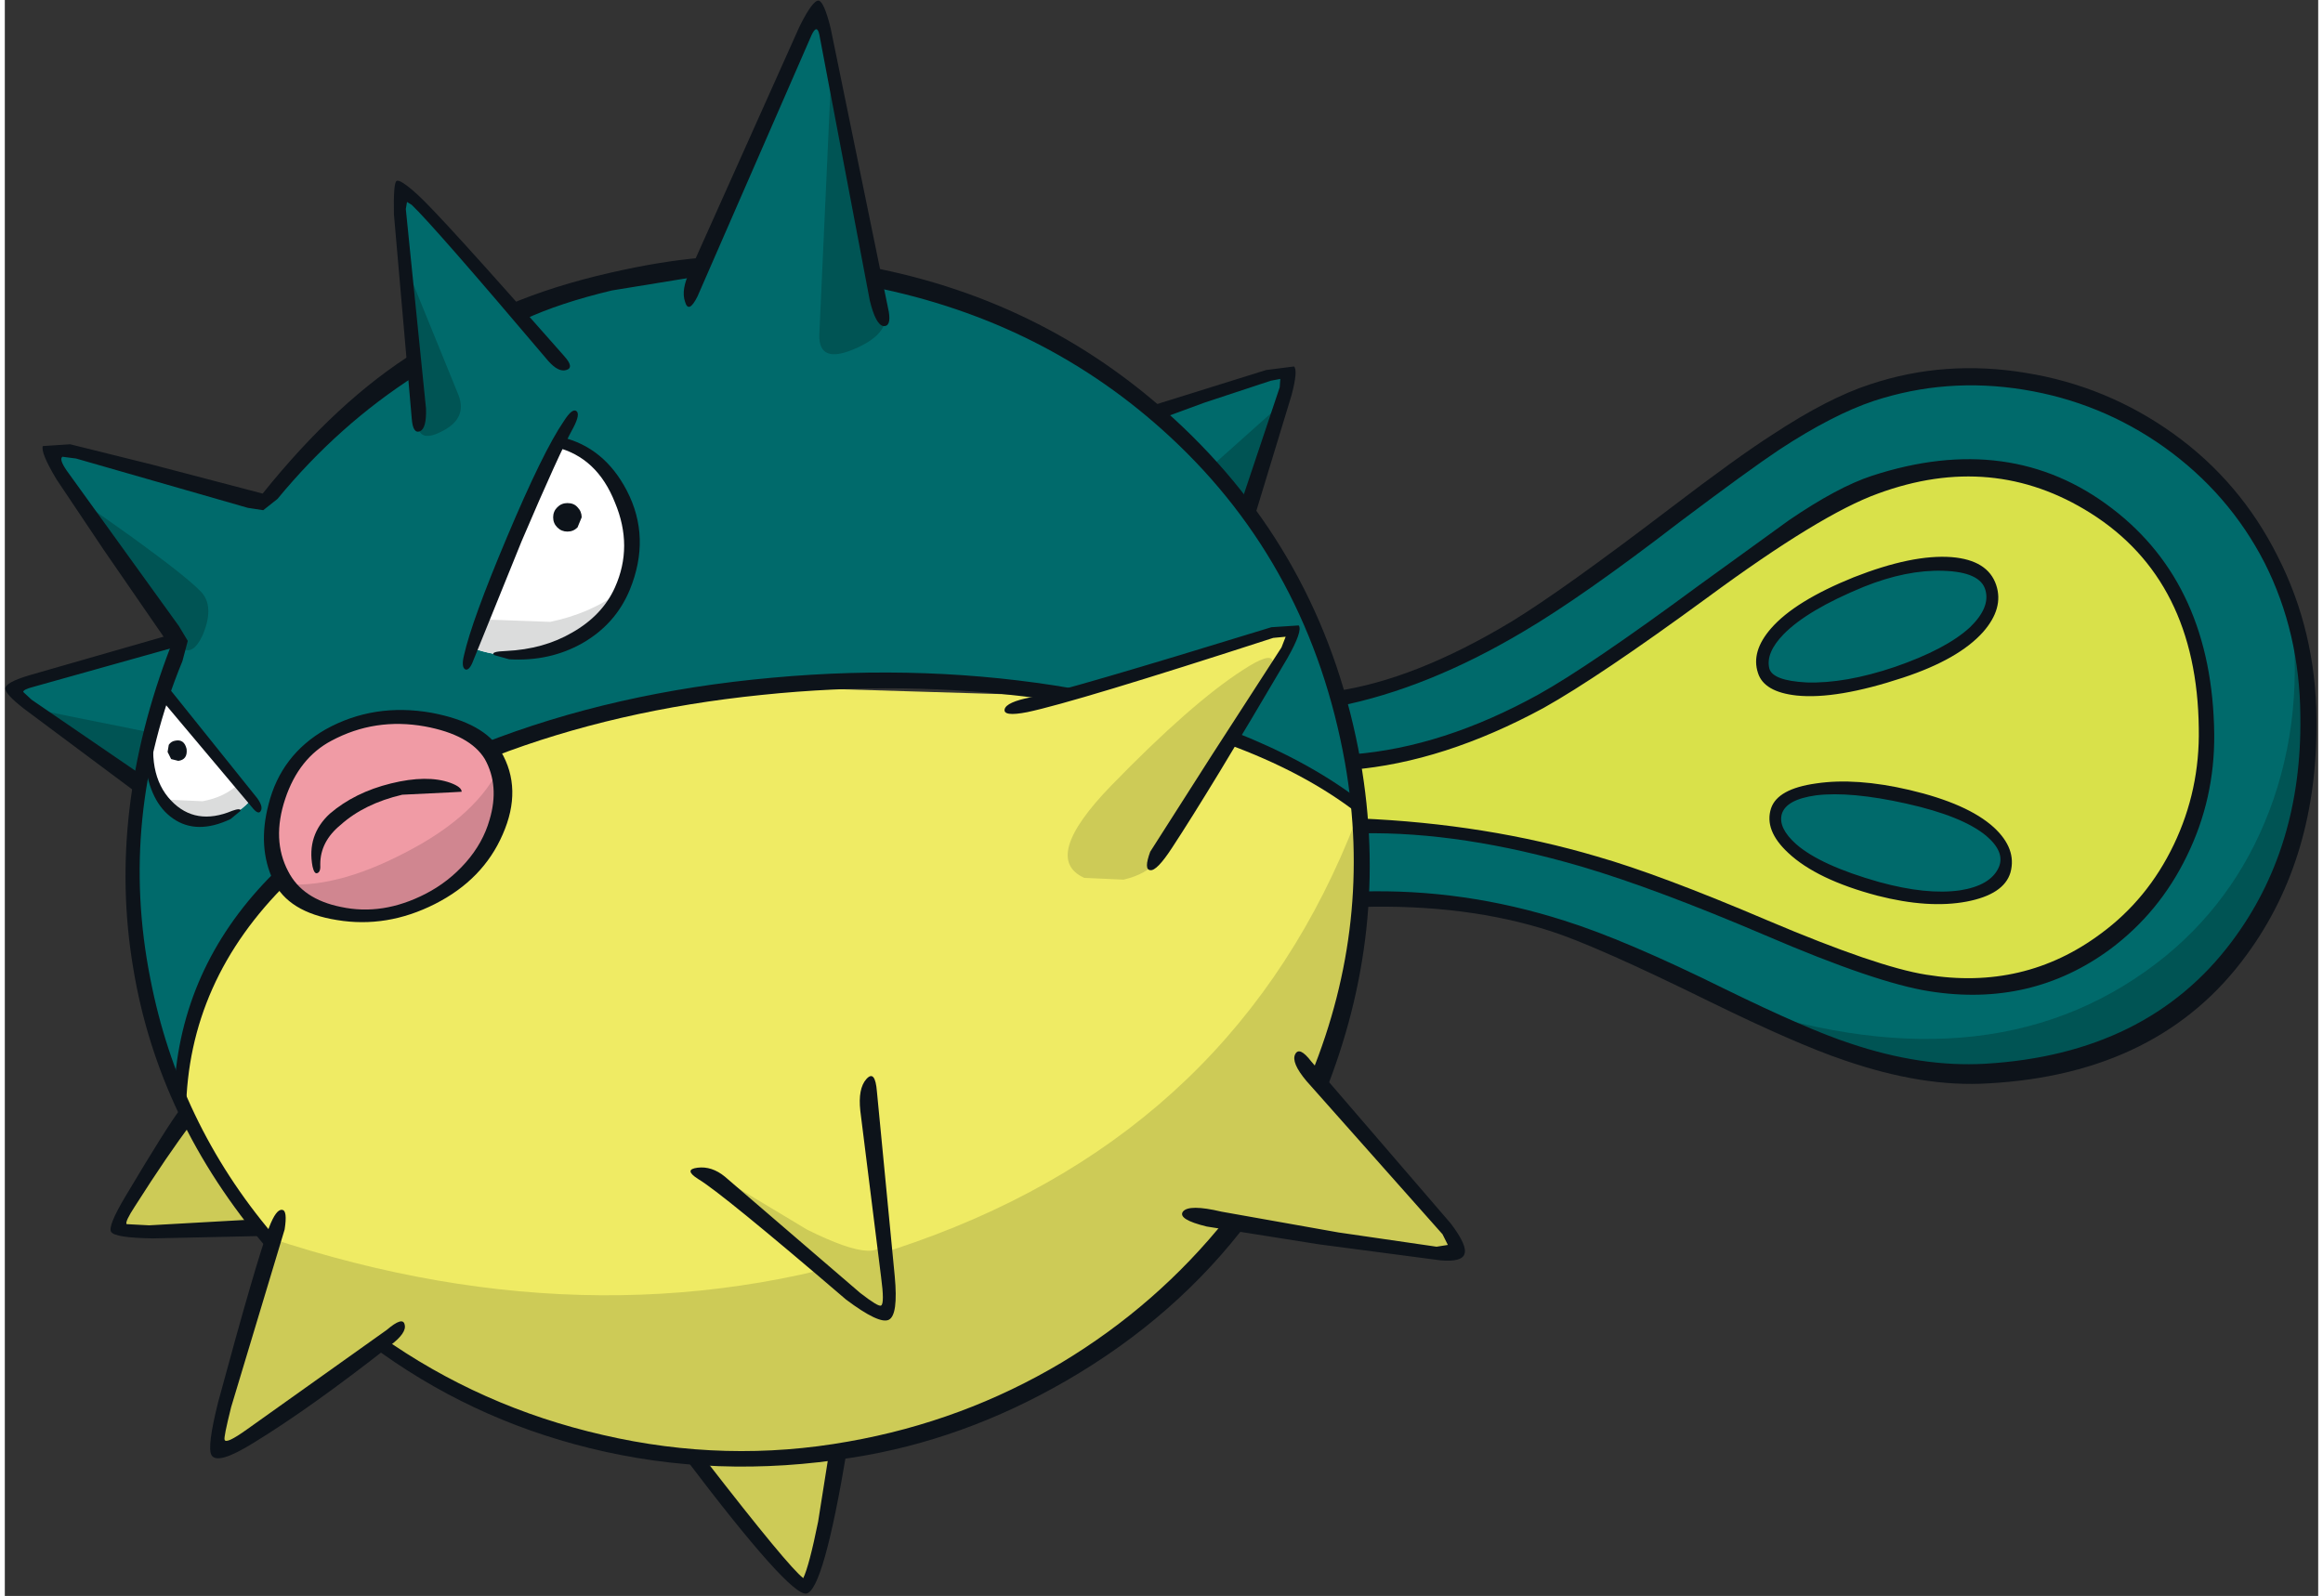 <svg xmlns="http://www.w3.org/2000/svg" width="195" height="134" viewBox="-0.05 -0.05 194.7 134.35"><rect x="-0.05" y="-0.05" width="194.7" height="134.35" fill="#333333" stroke="none"/><path fill="#006a6b" d="M193.65 60.25q.15 11.65-6.3 19.75-7.3 9.25-20.7 10-5.85.35-12.35-2-3.05-1.1-11.7-5.25-16.1-7.8-29.35-7.25l-2.45-16.35q11.25-1.85 25.75-12.55l10.65-7.95q5.75-4.05 9.9-5.4 12.9-4.25 24.4 3.6 11.95 8.2 12.15 23.4"/><path fill="#d9e14a" d="M185.1 61.25q.15 11-8 17.4-8.35 6.55-19.35 3-3.2-1-8.6-3.35l-9.25-3.85q-12.2-4.55-25.8-5.15l-.75-5.05q10.9-.9 24.8-10.8l10.2-7.45q5.45-3.8 9.1-5 12-3.9 20.15 3 7.4 6.25 7.5 17.25"/><path fill="#006a6b" d="M163.25 47.4q3.25.15 3.9 2.1 1.15 3.4-7.5 7.05-3.5 1.45-7.3 1.45-3.65 0-4.35-1.3-.9-1.6 1.3-3.8 2.35-2.4 7.15-4.2 3.8-1.4 6.8-1.3M164 75.55q-2.6.2-6.3-.8-4.15-1.15-6.6-2.95-2.55-1.85-1.95-3.45.8-2.1 5.2-2 2.9.1 6.2.95 5.1 1.35 6.95 3.15 1.55 1.5.6 3.1-1.05 1.8-4.1 2M96.3 34.85l6.6-2.25q4.95-1.65 5.15-1.3.25.45-3.85 12 8.05 10.85 9.5 24.4-9.7-7.15-26.3-9.45-16-2.2-32.25.9-17 3.25-27.7 11.3-11.9 8.95-12.7 21.7Q10.7 82.8 10.7 72.9q0-3.4.55-7.1L1.55 59l-.9-.95q0-.4 1.5-.75l12.65-3.55-10.05-13.9q-.95-1.35-.85-1.8.1-.45 1.45-.2 1.6.3 16.2 4.6 5.45-6.9 13-11.7-1.25-11.3-1.35-13.2-.05-1.15.3-1.3.25-.1 1.05.6 1.85 1.75 8.55 9.55 7.35-2.95 15.5-3.6l9-20.45q.9-1.7 1.35.4l3.95 20.8Q86 26.1 96.3 34.85"/><path fill="#efeb64" d="m105.3 59-1.85 3.25q5.75 2.15 10.25 5.45l.3 5.4q0 9.4-3.6 18.1l10.9 12.35q1.05 1.2.9 1.6l-1.75.25-6.85-.95-10-1.7q-6.1 7.75-14.75 12.75-8.8 5.1-18.9 6.55l-1.25 6.9q-.95 4.45-1.35 4.5-.6.05-4.3-4.55L58 122.4q-14.75-1.2-26.35-9.5l-11.05 7.8q-2.1 1.55-2.5 1-.3-.5.4-3.4 2.8-10.5 3.95-13.85l-1.3-1.6-8.65.8-2.8-.4q-.3-.35.8-2.05l5.05-7.3-.8-1.75q1.25-19.4 26.2-29Q51.75 59 64.7 57.8l24.6.75 7.9-2.5 9.35-3q1.4-.3 1.7 0 .35.4-.65 2.05l-2.3 3.9"/><path fill="#fff" d="M46.45 37.3q3.55.85 5.2 4.55 1.75 3.8.1 7.75-1.5 3.6-5.45 4.95-3.65 1.2-7-.05l7.15-17.2M13.1 57.55l7.5 9.8q-1.35 1.5-3.25 1.7-1.9.2-3.3-1.05-3.6-3-.95-10.45"/><path fill="#f09ba5" d="M27.2 61.85q3.9-2.05 8.3-1.2 3.95.75 5.25 2.95 1.65 2.9.15 6.5-1.55 3.65-5.35 5.55-3.7 1.85-7.35 1.15-3.55-.7-4.85-3.3-1.5-2.85-.25-6.5t4.1-5.15"/><path fill="#005454" d="M181.85 80.4q6.3-5.2 9.05-13.2 2.8-8.2 1.2-17.7 1.85 9.25 1.9 11.3.1 11.6-6.5 19.75-7.5 9.25-20.95 10.05-5.35.3-10.6-1.55L145.8 84.6q22 7.25 36.05-4.2"/><path fill="#cdcb57" d="M113.7 68.9q.65 5.8-.45 12.2-.9 5.45-2.85 10.1l10.9 12.35q1.05 1.2.9 1.6l-1.75.25-6.85-.95-10-1.7q-6.1 7.75-14.75 12.75-8.8 5.1-18.9 6.55l-1.25 6.9q-.95 4.45-1.35 4.5-.6.05-4.3-4.55L58 122.4q-14.75-1.2-26.35-9.5l-11.05 7.8q-2.1 1.55-2.5 1-.3-.5.4-3.4 2.8-10.5 3.95-13.85l-.25-.3q28.6 9.5 54.4.35 27.1-9.6 37.1-35.6"/><path fill="#efeb64" d="m72.3 91.9 1.1 7.3.95 7.7q.25 3.35-.05 3.65-.35.4-2.65-1.35L59.5 98.8l12.8-6.9"/><path fill="#cdcb57" d="m12.3 98.1 3.1-4.1 5.7 9.5-11.65-.45q-.2-.7 2.85-4.95M96.95 72.4q-.9 1.15-2.85 1.6l-3.3-.15q-3.65-1.65 2.25-7.75 6.75-6.95 11.1-9.75 4.6-3 .8 2.85-5.4 8.15-8 13.2M74.1 110.3q-1.2.55-7.85-5.4l-6.45-6.05 7.65 4.6q6.9 3.45 6.5.25 1 6.2.15 6.6"/><path fill="#005454" d="m101.35 39.35 6.1-5.45-2.9 9.4-3.2-3.95M74.05 26.2q.35 1.9-2.65 3.15-2.95 1.25-2.9-1.2l1-22 4.55 20.05M6.4 42.15l4.3 3.05q4.55 3.3 5.75 4.55 1.15 1.2.2 3.55-1 2.3-2.25.8-1.7-2-5-7.15l-3-4.8M2.45 59.65l9.7 1.95-.95 4.3-8.75-6.25M33.55 21.95l4.6 11.3q.7 1.9-1.3 2.95-2 1.1-2.15-.5l-1.15-13.75"/><path fill="#d08690" d="M23.15 74.35q4.5.5 10.45-2.6 6.25-3.2 8.15-7.55l-.15 4.05q-1.1 4.55-5.55 7.25-3.2 1.9-6.9 1.55-3.65-.4-6-2.7"/><path fill="#dbdcdc" d="m39.3 54.5 1-2.4 5.55.2q3.35-.7 5.8-2.5-1.6 3.5-5.5 4.75-3.55 1.15-6.85-.05M13.3 67.25l3.3.15q1.85-.35 2.95-1.4l1.05 1.35q-1.6 1.75-3.75 1.7-2.15 0-3.55-1.8"/><path fill="#0d131a" d="m113.7 67.1.25.8q.05.65-.1.55-4.5-3.5-11.1-5.9l.65-1q6 2.35 10.3 5.55M89.8 57.9q-1.9.4-2.7.85-11.45-1.55-23.45-.3-12.3 1.25-22.55 5.2l-.95-1.1Q51.2 58.2 64.55 57q13.1-1.2 25.25.9M14.3 90.45q1-10.05 8.8-17.5l.7 1.25q-8.45 8.3-8.6 19.3-1-2.2-.9-3.05"/><path fill="#0d131a" d="M170.1 31.35q6.75 1.1 12.35 5.1 5.65 4.05 8.8 10.35 3.2 6.3 3.25 13.65.15 11.65-5.85 19.85-7.3 10.05-21.75 10.85-5.5.35-12.15-1.95-4-1.35-11.35-4.95-9.45-4.65-13.3-5.9-7.1-2.3-16-2.05-.2 0-.2-.65t.2-.65q8.65-.25 17.1 2.45 5.1 1.6 13.5 5.75 7.05 3.45 10.6 4.6 5.95 2 11.3 1.7 13.65-.8 20.75-10.25 5.95-7.9 5.8-19-.05-7.05-3-12.9-3-5.85-8.45-9.75-5.35-3.8-11.85-4.85-6.5-1.05-12.6.95-3.45 1.15-7.95 4.1-2.55 1.7-8.4 6.1-8.25 6.35-13.2 9.25-8 4.75-15.5 6.25-.35.05-.5-.55-.15-.65.15-.7 6.75-.95 14.95-5.9 4.25-2.6 13.3-9.5 5.7-4.35 8.6-6.2 4.7-3.1 8.25-4.25 6.3-2.1 13.15-.95"/><path fill="#0d131a" d="M165.35 52.75q1.7-1.65 1.3-3.1-.4-1.55-3.55-1.65-3.1-.1-6.7 1.35-4.75 1.95-6.75 4-1.5 1.55-1.2 2.85.25 1.05 3.15 1.2 3.25.1 7.4-1.3 4.35-1.5 6.35-3.35m-1.55-5.9q3.05.25 3.75 2.35.65 1.95-1.1 3.95-2.05 2.3-6.75 3.85-5.6 1.85-8.95 1.5-2.75-.3-3.25-1.9-.6-1.8 1.1-3.75 2-2.3 6.95-4.3 4.95-1.95 8.25-1.7M167.75 73q.6-1.3-1.05-2.7-2-1.65-6.7-2.7-4.7-1.05-7.6-.7-2.55.35-2.9 1.6-.3 1.15 1.2 2.5 2.05 1.8 7 3.2 4 1.1 6.8.7 2.55-.4 3.25-1.9m1 .4q-.55 1.85-3.7 2.45-3.2.6-7.5-.5-5.1-1.35-7.5-3.6-2.05-1.9-1.45-3.75.55-1.65 3.8-2.1 3.35-.5 7.85.55 4.9 1.15 7.1 3.15 1.95 1.8 1.4 3.8M42.25 25.65q3.85-1.65 8.7-2.75 4.15-.95 7.6-1.25-.25.3-.75 1.65l-6.75 1.1q-4.4 1.05-7.4 2.45l-1.4-1.2M71.3 122.65q-11.45 1.85-22.15-.8-10.15-2.5-18.45-8.7l.85-.75q8.45 6 18.75 8.35 10.35 2.4 20.65.55 9.65-1.7 17.95-6.65 8.05-4.85 13.85-12.1l.95.05 1 .05q-6.1 8.15-15.45 13.55-8.65 5-17.95 6.45M114.05 64q2.5 14.3-3.05 28.1l-1.1-1.7q5.2-12.8 2.85-26.2-2.95-16.55-14.7-27.45Q87.55 27 72.95 24.1l-.35-1.7Q88 25.3 99.15 35.95q11.95 11.4 14.9 28.05M8.25 46.2 4.3 40.3q-1.35-2.25-1.15-2.8l2.3-.15 6.85 1.7 9.35 2.45q6.3-7.85 12.9-11.95v2q-6.5 4.15-11.65 10.4l-1.2.95-1.3-.2-14.45-4.15-1.15-.15q-.3.2.35 1.15l9.45 13.1.75 1.25-.45 1.7q-5.4 13.15-2.7 26.75 2.35 12.1 10.3 21.5l-.55 1.1q-9.1-10.7-11.2-23.55-2.2-13.1 3.15-27l-5.65-8.2"/><path fill="#0d131a" d="M185.9 61.75q.05 5.45-2.3 10.25-2.3 4.75-6.45 7.85-6.65 4.9-15.2 3.55-4.5-.7-13.8-4.7-9.25-3.95-15.5-5.8-10.1-2.95-18.45-2.8-.2 0-.3-.6-.1-.65.1-.65 10.65.45 19.95 3.2 5.25 1.5 14.4 5.4 9.2 3.9 13.3 4.55 8.25 1.35 14.7-3.45 3.95-2.9 6.15-7.5t2.1-9.8q-.15-12.45-9.1-18.1-8.25-5.2-17.9-1.65-4.85 1.75-14.35 8.75-9.15 6.7-13.8 9.3-8.4 4.55-16.15 5.2-.2.05-.15-.6.05-.65.25-.7 7.6-.6 15.65-5.05 4.3-2.4 13.45-9.15l7.6-5.5q4.1-2.8 7-3.75 11.65-3.8 20.2 2.75 8.45 6.45 8.6 19M106.55 52.75l2.3-.15q.35.45-.95 2.75-6.55 11.15-9.7 15.95-1.3 2-1.85 1.9-.55-.05 0-1.55l5.2-8.15 5.85-9.05.35-.9-1.05.1Q90.05 59.05 86 59.9q-2.05.4-1.9-.25.15-.6 2.2-1 2.7-.5 20.25-5.9M96.4 34.8l-.55-.5 10.25-3.2 2.35-.3q.35.3-.2 2.4l-3.3 10.85-.6-.5q-.5-.7-.45-1l3.35-10 .05-.7-.8.15-5.6 1.85-3.8 1.4-.7-.45M68.45 0q.45.1 1 2.3l4.9 23.9q.2 1.25-.45 1.2-.65-.1-1.15-2.15L68.5 2.85q-.2-.9-.65.05l-9.6 22q-.75 1.5-1.05.45-.35-1 .4-2.55l9.25-20.65q1.1-2.2 1.6-2.15M47.05 29.95q.85.95.15 1.15-.65.2-1.5-.75Q36 18.9 34.2 17.2l-.4-.25-.1.6 1.7 16.8q.05 1.65-.5 1.9-.6.25-.7-1.05L32.7 18q-.05-2.55.2-2.8t1.75 1.1q1.9 1.7 12.4 13.65M14 53.35l.3.5-.1.6L2.25 57.8q-.75.2-.75.4l.7.65 9.35 6.4-.15.8-.4.6-9.45-7.05Q-.05 58.35 0 57.9q0-.5 2-1.1l12-3.45M14.7 93.35l.55.45.35.8q-1.9 2.5-4.7 6.9-.85 1.3-.7 1.5l1.9.1 8.9-.5.5.7.05.7-9.15.2q-3.2-.05-3.5-.55-.3-.45 1.15-2.9 3.6-6.05 4.65-7.4M22.2 103.25q.6-1.55 1.1-1.45.45.05.2 1.65L19 118.4q-.65 2.6-.55 2.75.1.4 1.85-.85l11.8-8.4q1.35-1.15 1.5-.45.2.7-1.2 1.75-6.75 5.3-11.5 8.2-3.05 1.9-3.55 1.05-.4-.65.55-4.45 3.3-12.2 4.3-14.75M69.35 122.05q.05-.2.75-.3l.75.1q-2 12.05-3.45 12.25-1.4.2-10.15-11.35l1.75.2q6.9 8.9 8.15 9.85.5-1.05 1.25-4.75l.95-6M109.5 90.95q-1.3-1.55-.95-2.25.35-.7 1.35.6l11.75 13.65q1.4 1.85 1.15 2.55-.2.7-2 .55l-10.25-1.35-9.45-1.5q-2.45-.6-2-1.25.5-.65 3.25 0l9.85 1.75 8.25 1.2.95-.15-.45-.9-11.45-12.9M71.95 93.45q-.2-1.85.5-2.65.75-.85.9 1.05l1.5 15.55q.3 3.25-.5 3.65-.8.4-3.6-1.7-10.5-9-12.45-10.15-1.25-.8-.05-.95 1.2-.15 2.3.75l11.4 9.8q1.55 1.2 1.75 1.05.3-.15 0-2.4l-1.75-14M47 35.4q.7-1.1 1.05-.85.35.25-.25 1.4-1.15 2.05-4.35 9.55l-4.05 10q-.35.95-.7.8-.35-.2-.1-1.2.65-2.9 3.6-9.9 3.05-7.25 4.8-9.8"/><path fill="#0d131a" d="M46.35 37.6q-.2-.05.05-.5l.4-.35q3.6.85 5.5 4.5 2.05 3.95.25 8.35-1.2 2.9-4 4.5-2.75 1.55-6.15 1.35l-1.25-.35q-.4-.3 1-.35 3.15-.15 5.55-1.55 2.55-1.45 3.6-3.8 1.55-3.45 0-7.15-1.5-3.8-4.95-4.65M11.75 64.1q-.1-.7.45-2.25.6-1.75.5-1.2-.9 4.45 1.25 6.7 2.05 2.15 5.15.85.7-.25.7 0l-.85.7q-2.85 1.35-4.85-.05-1.95-1.35-2.35-4.75M12.8 58.45q-.15-.15.1-.7.25-.6.4-.45l7.9 9.85q.5.7.3 1.05-.2.4-.75-.3l-7.95-9.45"/><path fill="#0d131a" d="M46.1 43.5q0-.5.35-.85t.85-.35q.55 0 .85.35.35.35.35.85l-.35.85q-.35.35-.85.35t-.85-.35q-.35-.35-.35-.85M13.65 63.25l.1-.6q.2-.3.55-.35.75-.15.95.7.1.9-.7 1l-.6-.15-.3-.6M23.55 67.2q-1.15 3.45.25 6.1 1.2 2.35 4.45 3 3.5.75 7.1-1.1 1.95-1 3.4-2.65t2-3.6q.85-2.85-.4-5.1-1.25-2.05-5.05-2.75-4.2-.75-7.85 1.2-2.75 1.45-3.9 4.9m-1.4.45q1.05-4.15 4.8-6.3 4.05-2.25 8.9-1.4 4.5.85 5.85 3.25 1.85 3.15.15 7-1.65 3.8-5.7 5.85-4.05 2.05-8.25 1.35-4.1-.65-5.35-3.3-1.35-2.85-.4-6.45"/><path fill="#0d131a" d="M28.2 69.4q-1.7 1.4-1.7 3.3.05.65-.25.75-.25.1-.4-.55-.5-2.65 1.45-4.45 2.1-1.8 5.15-2.55 3.05-.75 5-.05.95.35.95.75l-.9.05-4.1.2q-3.2.75-5.2 2.55"/></svg>